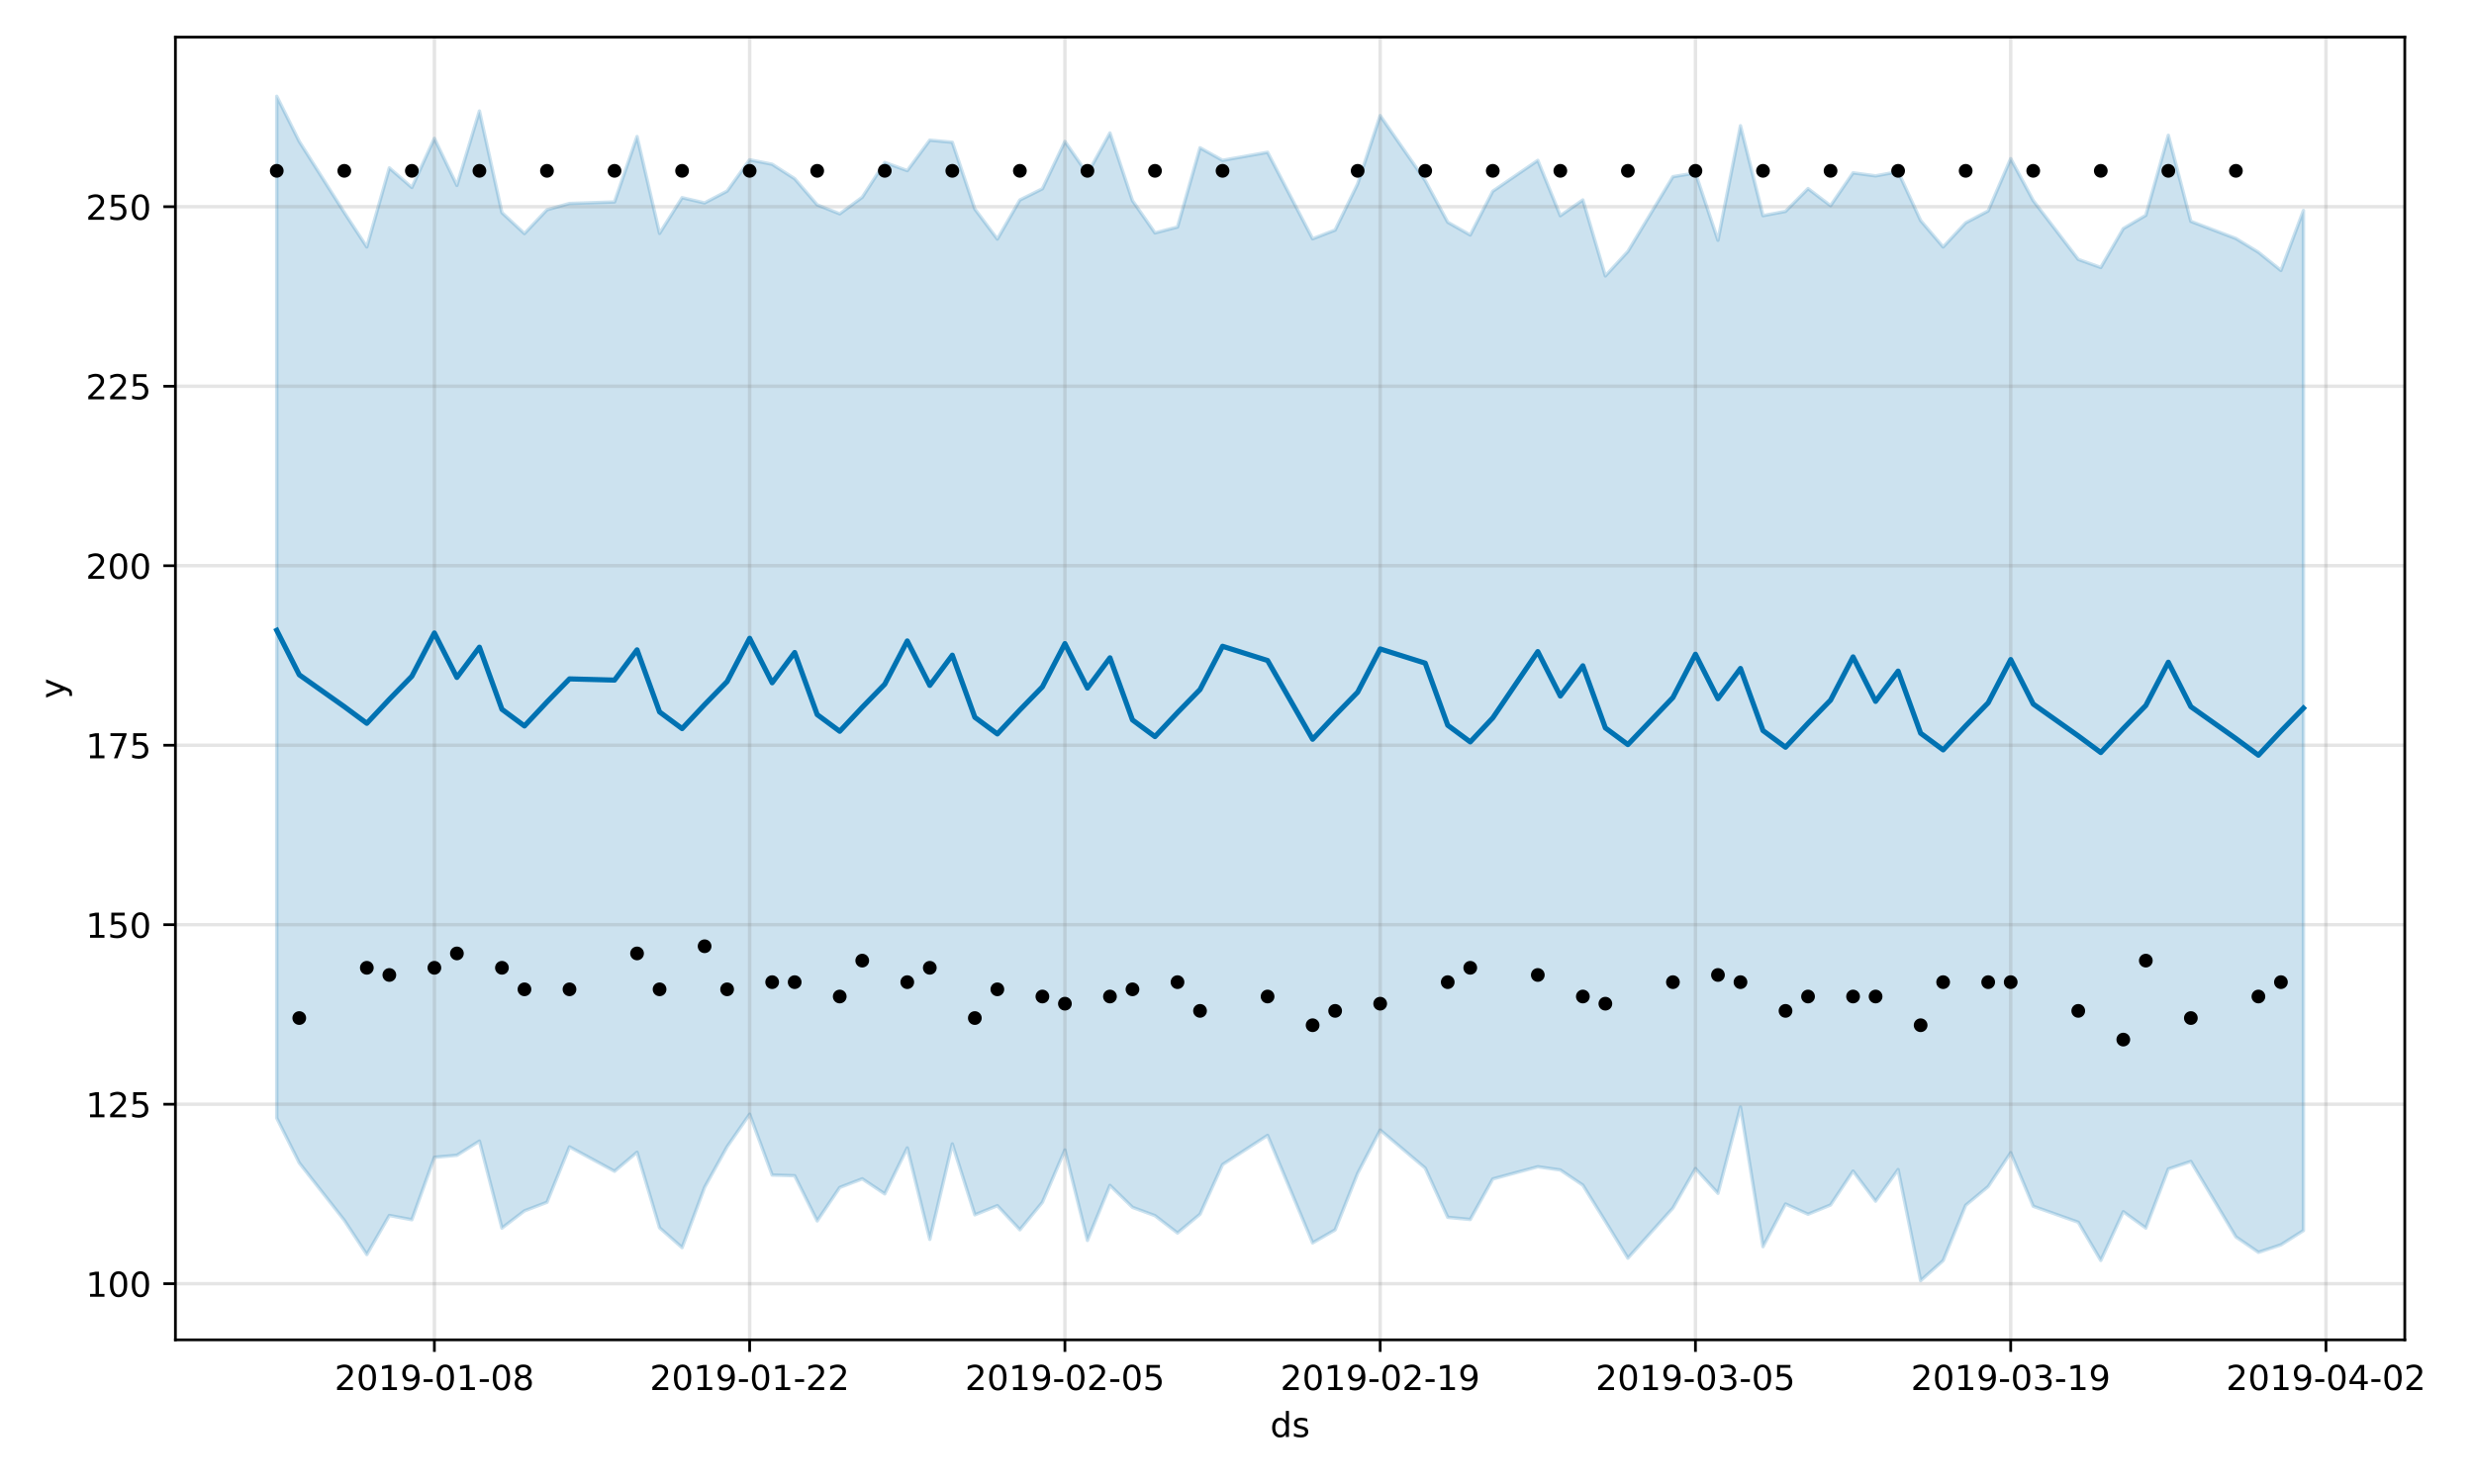<?xml version="1.0" encoding="utf-8" standalone="no"?>
<!DOCTYPE svg PUBLIC "-//W3C//DTD SVG 1.1//EN"
  "http://www.w3.org/Graphics/SVG/1.1/DTD/svg11.dtd">
<!-- Created with matplotlib (https://matplotlib.org/) -->
<svg height="432pt" version="1.1" viewBox="0 0 720 432" width="720pt" xmlns="http://www.w3.org/2000/svg" xmlns:xlink="http://www.w3.org/1999/xlink">
 <defs>
  <style type="text/css">
*{stroke-linecap:butt;stroke-linejoin:round;}
  </style>
 </defs>
 <g id="figure_1">
  <g id="patch_1">
   <path d="M 0 432 
L 720 432 
L 720 0 
L 0 0 
z
" style="fill:#ffffff;"/>
  </g>
  <g id="axes_1">
   <g id="patch_2">
    <path d="M 51.05 390.04 
L 699.857 390.04 
L 699.857 10.8 
L 51.05 10.8 
z
" style="fill:#ffffff;"/>
   </g>
   <g id="PolyCollection_1">
    <defs>
     <path d="M 80.541 -403.962 
L 80.541 -106.524 
L 87.095 -93.477 
L 100.202 -76.761 
L 106.756 -66.801 
L 113.309 -78.171 
L 119.863 -76.931 
L 126.417 -95.098 
L 132.97 -95.69 
L 139.524 -99.817 
L 146.077 -74.491 
L 152.631 -79.513 
L 159.185 -82.015 
L 165.738 -98.14 
L 178.845 -91.038 
L 185.399 -96.576 
L 191.953 -74.582 
L 198.506 -68.811 
L 205.06 -86.366 
L 211.613 -98.188 
L 218.167 -107.654 
L 224.721 -89.931 
L 231.274 -89.737 
L 237.828 -76.584 
L 244.381 -86.322 
L 250.935 -88.837 
L 257.489 -84.461 
L 264.042 -97.83 
L 270.596 -71.216 
L 277.15 -98.993 
L 283.703 -78.358 
L 290.257 -81.018 
L 296.81 -74.003 
L 303.364 -81.999 
L 309.918 -97.238 
L 316.471 -70.908 
L 323.025 -86.924 
L 329.578 -80.542 
L 336.132 -78.114 
L 342.686 -73.068 
L 349.239 -78.533 
L 355.793 -92.984 
L 368.9 -101.48 
L 382.007 -70.198 
L 388.561 -73.979 
L 395.114 -90.427 
L 401.668 -103.034 
L 414.775 -91.958 
L 421.329 -77.634 
L 427.883 -77.003 
L 434.436 -88.802 
L 447.543 -92.354 
L 454.097 -91.413 
L 460.651 -86.995 
L 467.204 -76.455 
L 473.758 -65.748 
L 486.865 -80.33 
L 493.419 -91.829 
L 499.972 -84.625 
L 506.526 -109.73 
L 513.079 -69.086 
L 519.633 -81.508 
L 526.187 -78.538 
L 532.74 -81.218 
L 539.294 -91.09 
L 545.847 -82.348 
L 552.401 -91.535 
L 558.955 -59.198 
L 565.508 -65.041 
L 572.062 -81.133 
L 578.616 -86.589 
L 585.169 -96.441 
L 591.723 -80.857 
L 604.83 -76.199 
L 611.384 -65.074 
L 617.937 -79.261 
L 624.491 -74.516 
L 631.044 -91.698 
L 637.598 -93.897 
L 650.705 -71.942 
L 657.259 -67.448 
L 663.812 -69.618 
L 670.366 -73.786 
L 670.366 -370.722 
L 670.366 -370.722 
L 663.812 -353.268 
L 657.259 -358.568 
L 650.705 -362.573 
L 637.598 -367.559 
L 631.044 -392.615 
L 624.491 -369.324 
L 617.937 -365.457 
L 611.384 -354.135 
L 604.83 -356.481 
L 591.723 -373.61 
L 585.169 -385.814 
L 578.616 -370.604 
L 572.062 -367.144 
L 565.508 -360.108 
L 558.955 -367.808 
L 552.401 -382.018 
L 545.847 -380.807 
L 539.294 -381.683 
L 532.74 -372.119 
L 526.187 -377.104 
L 519.633 -370.47 
L 513.079 -369.224 
L 506.526 -395.392 
L 499.972 -362.056 
L 493.419 -381.659 
L 486.865 -380.564 
L 473.758 -358.81 
L 467.204 -351.68 
L 460.651 -373.799 
L 454.097 -369.212 
L 447.543 -385.311 
L 434.436 -376.33 
L 427.883 -363.592 
L 421.329 -367.313 
L 414.775 -379.437 
L 401.668 -398.34 
L 395.114 -378.478 
L 388.561 -365.028 
L 382.007 -362.494 
L 368.9 -387.669 
L 355.793 -385.325 
L 349.239 -388.977 
L 342.686 -365.918 
L 336.132 -364.204 
L 329.578 -373.602 
L 323.025 -393.289 
L 316.471 -381.386 
L 309.918 -390.816 
L 303.364 -377.053 
L 296.81 -373.786 
L 290.257 -362.404 
L 283.703 -371.152 
L 277.15 -390.586 
L 270.596 -391.201 
L 264.042 -382.325 
L 257.489 -384.717 
L 250.935 -374.577 
L 244.381 -369.762 
L 237.828 -372.371 
L 231.274 -379.982 
L 224.721 -384.186 
L 218.167 -385.486 
L 211.613 -376.381 
L 205.06 -372.933 
L 198.506 -374.453 
L 191.953 -364.06 
L 185.399 -392.254 
L 178.845 -373.213 
L 165.738 -372.77 
L 159.185 -370.94 
L 152.631 -364.007 
L 146.077 -370.102 
L 139.524 -399.678 
L 132.97 -378.031 
L 126.417 -391.726 
L 119.863 -377.426 
L 113.309 -383.114 
L 106.756 -360.112 
L 100.202 -370.126 
L 87.095 -390.817 
L 80.541 -403.962 
z
" id="m44f9d9a50c" style="stroke:#0072b2;stroke-opacity:0.2;"/>
    </defs>
    <g clip-path="url(#pc2d6f7c27c)">
     <use style="fill:#0072b2;fill-opacity:0.2;stroke:#0072b2;stroke-opacity:0.2;" x="0" xlink:href="#m44f9d9a50c" y="432"/>
    </g>
   </g>
   <g id="matplotlib.axis_1">
    <g id="xtick_1">
     <g id="line2d_1">
      <path clip-path="url(#pc2d6f7c27c)" d="M 126.417 390.04 
L 126.417 10.8 
" style="fill:none;stroke:#808080;stroke-linecap:square;stroke-opacity:0.2;"/>
     </g>
     <g id="line2d_2">
      <defs>
       <path d="M 0 0 
L 0 3.5 
" id="mdd0ad9d8e3" style="stroke:#000000;stroke-width:0.8;"/>
      </defs>
      <g>
       <use style="stroke:#000000;stroke-width:0.8;" x="126.417" xlink:href="#mdd0ad9d8e3" y="390.04"/>
      </g>
     </g>
     <g id="text_1">
      <!-- 2019-01-08 -->
      <defs>
       <path d="M 19.188 8.297 
L 53.609 8.297 
L 53.609 0 
L 7.328 0 
L 7.328 8.297 
Q 12.938 14.109 22.625 23.891 
Q 32.328 33.688 34.812 36.531 
Q 39.547 41.844 41.422 45.531 
Q 43.312 49.219 43.312 52.781 
Q 43.312 58.594 39.234 62.25 
Q 35.156 65.922 28.609 65.922 
Q 23.969 65.922 18.812 64.312 
Q 13.672 62.703 7.812 59.422 
L 7.812 69.391 
Q 13.766 71.781 18.938 73 
Q 24.125 74.219 28.422 74.219 
Q 39.75 74.219 46.484 68.547 
Q 53.219 62.891 53.219 53.422 
Q 53.219 48.922 51.531 44.891 
Q 49.859 40.875 45.406 35.406 
Q 44.188 33.984 37.641 27.219 
Q 31.109 20.453 19.188 8.297 
z
" id="DejaVuSans-50"/>
       <path d="M 31.781 66.406 
Q 24.172 66.406 20.328 58.906 
Q 16.5 51.422 16.5 36.375 
Q 16.5 21.391 20.328 13.891 
Q 24.172 6.391 31.781 6.391 
Q 39.453 6.391 43.281 13.891 
Q 47.125 21.391 47.125 36.375 
Q 47.125 51.422 43.281 58.906 
Q 39.453 66.406 31.781 66.406 
z
M 31.781 74.219 
Q 44.047 74.219 50.516 64.516 
Q 56.984 54.828 56.984 36.375 
Q 56.984 17.969 50.516 8.266 
Q 44.047 -1.422 31.781 -1.422 
Q 19.531 -1.422 13.062 8.266 
Q 6.594 17.969 6.594 36.375 
Q 6.594 54.828 13.062 64.516 
Q 19.531 74.219 31.781 74.219 
z
" id="DejaVuSans-48"/>
       <path d="M 12.406 8.297 
L 28.516 8.297 
L 28.516 63.922 
L 10.984 60.406 
L 10.984 69.391 
L 28.422 72.906 
L 38.281 72.906 
L 38.281 8.297 
L 54.391 8.297 
L 54.391 0 
L 12.406 0 
z
" id="DejaVuSans-49"/>
       <path d="M 10.984 1.516 
L 10.984 10.5 
Q 14.703 8.734 18.5 7.812 
Q 22.312 6.891 25.984 6.891 
Q 35.75 6.891 40.891 13.453 
Q 46.047 20.016 46.781 33.406 
Q 43.953 29.203 39.594 26.953 
Q 35.25 24.703 29.984 24.703 
Q 19.047 24.703 12.672 31.312 
Q 6.297 37.938 6.297 49.422 
Q 6.297 60.641 12.938 67.422 
Q 19.578 74.219 30.609 74.219 
Q 43.266 74.219 49.922 64.516 
Q 56.594 54.828 56.594 36.375 
Q 56.594 19.141 48.406 8.859 
Q 40.234 -1.422 26.422 -1.422 
Q 22.703 -1.422 18.891 -0.688 
Q 15.094 0.047 10.984 1.516 
z
M 30.609 32.422 
Q 37.25 32.422 41.125 36.953 
Q 45.016 41.5 45.016 49.422 
Q 45.016 57.281 41.125 61.844 
Q 37.25 66.406 30.609 66.406 
Q 23.969 66.406 20.094 61.844 
Q 16.219 57.281 16.219 49.422 
Q 16.219 41.5 20.094 36.953 
Q 23.969 32.422 30.609 32.422 
z
" id="DejaVuSans-57"/>
       <path d="M 4.891 31.391 
L 31.203 31.391 
L 31.203 23.391 
L 4.891 23.391 
z
" id="DejaVuSans-45"/>
       <path d="M 31.781 34.625 
Q 24.75 34.625 20.719 30.859 
Q 16.703 27.094 16.703 20.516 
Q 16.703 13.922 20.719 10.156 
Q 24.75 6.391 31.781 6.391 
Q 38.812 6.391 42.859 10.172 
Q 46.922 13.969 46.922 20.516 
Q 46.922 27.094 42.891 30.859 
Q 38.875 34.625 31.781 34.625 
z
M 21.922 38.812 
Q 15.578 40.375 12.031 44.719 
Q 8.5 49.078 8.5 55.328 
Q 8.5 64.062 14.719 69.141 
Q 20.953 74.219 31.781 74.219 
Q 42.672 74.219 48.875 69.141 
Q 55.078 64.062 55.078 55.328 
Q 55.078 49.078 51.531 44.719 
Q 48 40.375 41.703 38.812 
Q 48.828 37.156 52.797 32.312 
Q 56.781 27.484 56.781 20.516 
Q 56.781 9.906 50.312 4.234 
Q 43.844 -1.422 31.781 -1.422 
Q 19.734 -1.422 13.25 4.234 
Q 6.781 9.906 6.781 20.516 
Q 6.781 27.484 10.781 32.312 
Q 14.797 37.156 21.922 38.812 
z
M 18.312 54.391 
Q 18.312 48.734 21.844 45.562 
Q 25.391 42.391 31.781 42.391 
Q 38.141 42.391 41.719 45.562 
Q 45.312 48.734 45.312 54.391 
Q 45.312 60.062 41.719 63.234 
Q 38.141 66.406 31.781 66.406 
Q 25.391 66.406 21.844 63.234 
Q 18.312 60.062 18.312 54.391 
z
" id="DejaVuSans-56"/>
      </defs>
      <g transform="translate(97.359 404.638)scale(0.1 -0.1)">
       <use xlink:href="#DejaVuSans-50"/>
       <use x="63.623" xlink:href="#DejaVuSans-48"/>
       <use x="127.246" xlink:href="#DejaVuSans-49"/>
       <use x="190.869" xlink:href="#DejaVuSans-57"/>
       <use x="254.492" xlink:href="#DejaVuSans-45"/>
       <use x="290.576" xlink:href="#DejaVuSans-48"/>
       <use x="354.199" xlink:href="#DejaVuSans-49"/>
       <use x="417.822" xlink:href="#DejaVuSans-45"/>
       <use x="453.906" xlink:href="#DejaVuSans-48"/>
       <use x="517.529" xlink:href="#DejaVuSans-56"/>
      </g>
     </g>
    </g>
    <g id="xtick_2">
     <g id="line2d_3">
      <path clip-path="url(#pc2d6f7c27c)" d="M 218.167 390.04 
L 218.167 10.8 
" style="fill:none;stroke:#808080;stroke-linecap:square;stroke-opacity:0.2;"/>
     </g>
     <g id="line2d_4">
      <g>
       <use style="stroke:#000000;stroke-width:0.8;" x="218.167" xlink:href="#mdd0ad9d8e3" y="390.04"/>
      </g>
     </g>
     <g id="text_2">
      <!-- 2019-01-22 -->
      <g transform="translate(189.109 404.638)scale(0.1 -0.1)">
       <use xlink:href="#DejaVuSans-50"/>
       <use x="63.623" xlink:href="#DejaVuSans-48"/>
       <use x="127.246" xlink:href="#DejaVuSans-49"/>
       <use x="190.869" xlink:href="#DejaVuSans-57"/>
       <use x="254.492" xlink:href="#DejaVuSans-45"/>
       <use x="290.576" xlink:href="#DejaVuSans-48"/>
       <use x="354.199" xlink:href="#DejaVuSans-49"/>
       <use x="417.822" xlink:href="#DejaVuSans-45"/>
       <use x="453.906" xlink:href="#DejaVuSans-50"/>
       <use x="517.529" xlink:href="#DejaVuSans-50"/>
      </g>
     </g>
    </g>
    <g id="xtick_3">
     <g id="line2d_5">
      <path clip-path="url(#pc2d6f7c27c)" d="M 309.918 390.04 
L 309.918 10.8 
" style="fill:none;stroke:#808080;stroke-linecap:square;stroke-opacity:0.2;"/>
     </g>
     <g id="line2d_6">
      <g>
       <use style="stroke:#000000;stroke-width:0.8;" x="309.918" xlink:href="#mdd0ad9d8e3" y="390.04"/>
      </g>
     </g>
     <g id="text_3">
      <!-- 2019-02-05 -->
      <defs>
       <path d="M 10.797 72.906 
L 49.516 72.906 
L 49.516 64.594 
L 19.828 64.594 
L 19.828 46.734 
Q 21.969 47.469 24.109 47.828 
Q 26.266 48.188 28.422 48.188 
Q 40.625 48.188 47.75 41.5 
Q 54.891 34.812 54.891 23.391 
Q 54.891 11.625 47.562 5.094 
Q 40.234 -1.422 26.906 -1.422 
Q 22.312 -1.422 17.547 -0.641 
Q 12.797 0.141 7.719 1.703 
L 7.719 11.625 
Q 12.109 9.234 16.797 8.062 
Q 21.484 6.891 26.703 6.891 
Q 35.156 6.891 40.078 11.328 
Q 45.016 15.766 45.016 23.391 
Q 45.016 31 40.078 35.438 
Q 35.156 39.891 26.703 39.891 
Q 22.75 39.891 18.812 39.016 
Q 14.891 38.141 10.797 36.281 
z
" id="DejaVuSans-53"/>
      </defs>
      <g transform="translate(280.86 404.638)scale(0.1 -0.1)">
       <use xlink:href="#DejaVuSans-50"/>
       <use x="63.623" xlink:href="#DejaVuSans-48"/>
       <use x="127.246" xlink:href="#DejaVuSans-49"/>
       <use x="190.869" xlink:href="#DejaVuSans-57"/>
       <use x="254.492" xlink:href="#DejaVuSans-45"/>
       <use x="290.576" xlink:href="#DejaVuSans-48"/>
       <use x="354.199" xlink:href="#DejaVuSans-50"/>
       <use x="417.822" xlink:href="#DejaVuSans-45"/>
       <use x="453.906" xlink:href="#DejaVuSans-48"/>
       <use x="517.529" xlink:href="#DejaVuSans-53"/>
      </g>
     </g>
    </g>
    <g id="xtick_4">
     <g id="line2d_7">
      <path clip-path="url(#pc2d6f7c27c)" d="M 401.668 390.04 
L 401.668 10.8 
" style="fill:none;stroke:#808080;stroke-linecap:square;stroke-opacity:0.2;"/>
     </g>
     <g id="line2d_8">
      <g>
       <use style="stroke:#000000;stroke-width:0.8;" x="401.668" xlink:href="#mdd0ad9d8e3" y="390.04"/>
      </g>
     </g>
     <g id="text_4">
      <!-- 2019-02-19 -->
      <g transform="translate(372.61 404.638)scale(0.1 -0.1)">
       <use xlink:href="#DejaVuSans-50"/>
       <use x="63.623" xlink:href="#DejaVuSans-48"/>
       <use x="127.246" xlink:href="#DejaVuSans-49"/>
       <use x="190.869" xlink:href="#DejaVuSans-57"/>
       <use x="254.492" xlink:href="#DejaVuSans-45"/>
       <use x="290.576" xlink:href="#DejaVuSans-48"/>
       <use x="354.199" xlink:href="#DejaVuSans-50"/>
       <use x="417.822" xlink:href="#DejaVuSans-45"/>
       <use x="453.906" xlink:href="#DejaVuSans-49"/>
       <use x="517.529" xlink:href="#DejaVuSans-57"/>
      </g>
     </g>
    </g>
    <g id="xtick_5">
     <g id="line2d_9">
      <path clip-path="url(#pc2d6f7c27c)" d="M 493.419 390.04 
L 493.419 10.8 
" style="fill:none;stroke:#808080;stroke-linecap:square;stroke-opacity:0.2;"/>
     </g>
     <g id="line2d_10">
      <g>
       <use style="stroke:#000000;stroke-width:0.8;" x="493.419" xlink:href="#mdd0ad9d8e3" y="390.04"/>
      </g>
     </g>
     <g id="text_5">
      <!-- 2019-03-05 -->
      <defs>
       <path d="M 40.578 39.312 
Q 47.656 37.797 51.625 33 
Q 55.609 28.219 55.609 21.188 
Q 55.609 10.406 48.188 4.484 
Q 40.766 -1.422 27.094 -1.422 
Q 22.516 -1.422 17.656 -0.516 
Q 12.797 0.391 7.625 2.203 
L 7.625 11.719 
Q 11.719 9.328 16.594 8.109 
Q 21.484 6.891 26.812 6.891 
Q 36.078 6.891 40.938 10.547 
Q 45.797 14.203 45.797 21.188 
Q 45.797 27.641 41.281 31.266 
Q 36.766 34.906 28.719 34.906 
L 20.219 34.906 
L 20.219 43.016 
L 29.109 43.016 
Q 36.375 43.016 40.234 45.922 
Q 44.094 48.828 44.094 54.297 
Q 44.094 59.906 40.109 62.906 
Q 36.141 65.922 28.719 65.922 
Q 24.656 65.922 20.016 65.031 
Q 15.375 64.156 9.812 62.312 
L 9.812 71.094 
Q 15.438 72.656 20.344 73.438 
Q 25.25 74.219 29.594 74.219 
Q 40.828 74.219 47.359 69.109 
Q 53.906 64.016 53.906 55.328 
Q 53.906 49.266 50.438 45.094 
Q 46.969 40.922 40.578 39.312 
z
" id="DejaVuSans-51"/>
      </defs>
      <g transform="translate(464.361 404.638)scale(0.1 -0.1)">
       <use xlink:href="#DejaVuSans-50"/>
       <use x="63.623" xlink:href="#DejaVuSans-48"/>
       <use x="127.246" xlink:href="#DejaVuSans-49"/>
       <use x="190.869" xlink:href="#DejaVuSans-57"/>
       <use x="254.492" xlink:href="#DejaVuSans-45"/>
       <use x="290.576" xlink:href="#DejaVuSans-48"/>
       <use x="354.199" xlink:href="#DejaVuSans-51"/>
       <use x="417.822" xlink:href="#DejaVuSans-45"/>
       <use x="453.906" xlink:href="#DejaVuSans-48"/>
       <use x="517.529" xlink:href="#DejaVuSans-53"/>
      </g>
     </g>
    </g>
    <g id="xtick_6">
     <g id="line2d_11">
      <path clip-path="url(#pc2d6f7c27c)" d="M 585.169 390.04 
L 585.169 10.8 
" style="fill:none;stroke:#808080;stroke-linecap:square;stroke-opacity:0.2;"/>
     </g>
     <g id="line2d_12">
      <g>
       <use style="stroke:#000000;stroke-width:0.8;" x="585.169" xlink:href="#mdd0ad9d8e3" y="390.04"/>
      </g>
     </g>
     <g id="text_6">
      <!-- 2019-03-19 -->
      <g transform="translate(556.111 404.638)scale(0.1 -0.1)">
       <use xlink:href="#DejaVuSans-50"/>
       <use x="63.623" xlink:href="#DejaVuSans-48"/>
       <use x="127.246" xlink:href="#DejaVuSans-49"/>
       <use x="190.869" xlink:href="#DejaVuSans-57"/>
       <use x="254.492" xlink:href="#DejaVuSans-45"/>
       <use x="290.576" xlink:href="#DejaVuSans-48"/>
       <use x="354.199" xlink:href="#DejaVuSans-51"/>
       <use x="417.822" xlink:href="#DejaVuSans-45"/>
       <use x="453.906" xlink:href="#DejaVuSans-49"/>
       <use x="517.529" xlink:href="#DejaVuSans-57"/>
      </g>
     </g>
    </g>
    <g id="xtick_7">
     <g id="line2d_13">
      <path clip-path="url(#pc2d6f7c27c)" d="M 676.92 390.04 
L 676.92 10.8 
" style="fill:none;stroke:#808080;stroke-linecap:square;stroke-opacity:0.2;"/>
     </g>
     <g id="line2d_14">
      <g>
       <use style="stroke:#000000;stroke-width:0.8;" x="676.92" xlink:href="#mdd0ad9d8e3" y="390.04"/>
      </g>
     </g>
     <g id="text_7">
      <!-- 2019-04-02 -->
      <defs>
       <path d="M 37.797 64.312 
L 12.891 25.391 
L 37.797 25.391 
z
M 35.203 72.906 
L 47.609 72.906 
L 47.609 25.391 
L 58.016 25.391 
L 58.016 17.188 
L 47.609 17.188 
L 47.609 0 
L 37.797 0 
L 37.797 17.188 
L 4.891 17.188 
L 4.891 26.703 
z
" id="DejaVuSans-52"/>
      </defs>
      <g transform="translate(647.862 404.638)scale(0.1 -0.1)">
       <use xlink:href="#DejaVuSans-50"/>
       <use x="63.623" xlink:href="#DejaVuSans-48"/>
       <use x="127.246" xlink:href="#DejaVuSans-49"/>
       <use x="190.869" xlink:href="#DejaVuSans-57"/>
       <use x="254.492" xlink:href="#DejaVuSans-45"/>
       <use x="290.576" xlink:href="#DejaVuSans-48"/>
       <use x="354.199" xlink:href="#DejaVuSans-52"/>
       <use x="417.822" xlink:href="#DejaVuSans-45"/>
       <use x="453.906" xlink:href="#DejaVuSans-48"/>
       <use x="517.529" xlink:href="#DejaVuSans-50"/>
      </g>
     </g>
    </g>
    <g id="text_8">
     <!-- ds -->
     <defs>
      <path d="M 45.406 46.391 
L 45.406 75.984 
L 54.391 75.984 
L 54.391 0 
L 45.406 0 
L 45.406 8.203 
Q 42.578 3.328 38.25 0.953 
Q 33.938 -1.422 27.875 -1.422 
Q 17.969 -1.422 11.734 6.484 
Q 5.516 14.406 5.516 27.297 
Q 5.516 40.188 11.734 48.094 
Q 17.969 56 27.875 56 
Q 33.938 56 38.25 53.625 
Q 42.578 51.266 45.406 46.391 
z
M 14.797 27.297 
Q 14.797 17.391 18.875 11.75 
Q 22.953 6.109 30.078 6.109 
Q 37.203 6.109 41.297 11.75 
Q 45.406 17.391 45.406 27.297 
Q 45.406 37.203 41.297 42.844 
Q 37.203 48.484 30.078 48.484 
Q 22.953 48.484 18.875 42.844 
Q 14.797 37.203 14.797 27.297 
z
" id="DejaVuSans-100"/>
      <path d="M 44.281 53.078 
L 44.281 44.578 
Q 40.484 46.531 36.375 47.5 
Q 32.281 48.484 27.875 48.484 
Q 21.188 48.484 17.844 46.438 
Q 14.5 44.391 14.5 40.281 
Q 14.5 37.156 16.891 35.375 
Q 19.281 33.594 26.516 31.984 
L 29.594 31.297 
Q 39.156 29.25 43.188 25.516 
Q 47.219 21.781 47.219 15.094 
Q 47.219 7.469 41.188 3.016 
Q 35.156 -1.422 24.609 -1.422 
Q 20.219 -1.422 15.453 -0.562 
Q 10.688 0.297 5.422 2 
L 5.422 11.281 
Q 10.406 8.688 15.234 7.391 
Q 20.062 6.109 24.812 6.109 
Q 31.156 6.109 34.562 8.281 
Q 37.984 10.453 37.984 14.406 
Q 37.984 18.062 35.516 20.016 
Q 33.062 21.969 24.703 23.781 
L 21.578 24.516 
Q 13.234 26.266 9.516 29.906 
Q 5.812 33.547 5.812 39.891 
Q 5.812 47.609 11.281 51.797 
Q 16.75 56 26.812 56 
Q 31.781 56 36.172 55.266 
Q 40.578 54.547 44.281 53.078 
z
" id="DejaVuSans-115"/>
     </defs>
     <g transform="translate(369.675 418.317)scale(0.1 -0.1)">
      <use xlink:href="#DejaVuSans-100"/>
      <use x="63.477" xlink:href="#DejaVuSans-115"/>
     </g>
    </g>
   </g>
   <g id="matplotlib.axis_2">
    <g id="ytick_1">
     <g id="line2d_15">
      <path clip-path="url(#pc2d6f7c27c)" d="M 51.05 373.694 
L 699.857 373.694 
" style="fill:none;stroke:#808080;stroke-linecap:square;stroke-opacity:0.2;"/>
     </g>
     <g id="line2d_16">
      <defs>
       <path d="M 0 0 
L -3.5 0 
" id="m91ae4b4fb9" style="stroke:#000000;stroke-width:0.8;"/>
      </defs>
      <g>
       <use style="stroke:#000000;stroke-width:0.8;" x="51.05" xlink:href="#m91ae4b4fb9" y="373.694"/>
      </g>
     </g>
     <g id="text_9">
      <!-- 100 -->
      <g transform="translate(24.962 377.493)scale(0.1 -0.1)">
       <use xlink:href="#DejaVuSans-49"/>
       <use x="63.623" xlink:href="#DejaVuSans-48"/>
       <use x="127.246" xlink:href="#DejaVuSans-48"/>
      </g>
     </g>
    </g>
    <g id="ytick_2">
     <g id="line2d_17">
      <path clip-path="url(#pc2d6f7c27c)" d="M 51.05 321.442 
L 699.857 321.442 
" style="fill:none;stroke:#808080;stroke-linecap:square;stroke-opacity:0.2;"/>
     </g>
     <g id="line2d_18">
      <g>
       <use style="stroke:#000000;stroke-width:0.8;" x="51.05" xlink:href="#m91ae4b4fb9" y="321.442"/>
      </g>
     </g>
     <g id="text_10">
      <!-- 125 -->
      <g transform="translate(24.962 325.241)scale(0.1 -0.1)">
       <use xlink:href="#DejaVuSans-49"/>
       <use x="63.623" xlink:href="#DejaVuSans-50"/>
       <use x="127.246" xlink:href="#DejaVuSans-53"/>
      </g>
     </g>
    </g>
    <g id="ytick_3">
     <g id="line2d_19">
      <path clip-path="url(#pc2d6f7c27c)" d="M 51.05 269.189 
L 699.857 269.189 
" style="fill:none;stroke:#808080;stroke-linecap:square;stroke-opacity:0.2;"/>
     </g>
     <g id="line2d_20">
      <g>
       <use style="stroke:#000000;stroke-width:0.8;" x="51.05" xlink:href="#m91ae4b4fb9" y="269.189"/>
      </g>
     </g>
     <g id="text_11">
      <!-- 150 -->
      <g transform="translate(24.962 272.989)scale(0.1 -0.1)">
       <use xlink:href="#DejaVuSans-49"/>
       <use x="63.623" xlink:href="#DejaVuSans-53"/>
       <use x="127.246" xlink:href="#DejaVuSans-48"/>
      </g>
     </g>
    </g>
    <g id="ytick_4">
     <g id="line2d_21">
      <path clip-path="url(#pc2d6f7c27c)" d="M 51.05 216.937 
L 699.857 216.937 
" style="fill:none;stroke:#808080;stroke-linecap:square;stroke-opacity:0.2;"/>
     </g>
     <g id="line2d_22">
      <g>
       <use style="stroke:#000000;stroke-width:0.8;" x="51.05" xlink:href="#m91ae4b4fb9" y="216.937"/>
      </g>
     </g>
     <g id="text_12">
      <!-- 175 -->
      <defs>
       <path d="M 8.203 72.906 
L 55.078 72.906 
L 55.078 68.703 
L 28.609 0 
L 18.312 0 
L 43.219 64.594 
L 8.203 64.594 
z
" id="DejaVuSans-55"/>
      </defs>
      <g transform="translate(24.962 220.736)scale(0.1 -0.1)">
       <use xlink:href="#DejaVuSans-49"/>
       <use x="63.623" xlink:href="#DejaVuSans-55"/>
       <use x="127.246" xlink:href="#DejaVuSans-53"/>
      </g>
     </g>
    </g>
    <g id="ytick_5">
     <g id="line2d_23">
      <path clip-path="url(#pc2d6f7c27c)" d="M 51.05 164.685 
L 699.857 164.685 
" style="fill:none;stroke:#808080;stroke-linecap:square;stroke-opacity:0.2;"/>
     </g>
     <g id="line2d_24">
      <g>
       <use style="stroke:#000000;stroke-width:0.8;" x="51.05" xlink:href="#m91ae4b4fb9" y="164.685"/>
      </g>
     </g>
     <g id="text_13">
      <!-- 200 -->
      <g transform="translate(24.962 168.484)scale(0.1 -0.1)">
       <use xlink:href="#DejaVuSans-50"/>
       <use x="63.623" xlink:href="#DejaVuSans-48"/>
       <use x="127.246" xlink:href="#DejaVuSans-48"/>
      </g>
     </g>
    </g>
    <g id="ytick_6">
     <g id="line2d_25">
      <path clip-path="url(#pc2d6f7c27c)" d="M 51.05 112.432 
L 699.857 112.432 
" style="fill:none;stroke:#808080;stroke-linecap:square;stroke-opacity:0.2;"/>
     </g>
     <g id="line2d_26">
      <g>
       <use style="stroke:#000000;stroke-width:0.8;" x="51.05" xlink:href="#m91ae4b4fb9" y="112.432"/>
      </g>
     </g>
     <g id="text_14">
      <!-- 225 -->
      <g transform="translate(24.962 116.232)scale(0.1 -0.1)">
       <use xlink:href="#DejaVuSans-50"/>
       <use x="63.623" xlink:href="#DejaVuSans-50"/>
       <use x="127.246" xlink:href="#DejaVuSans-53"/>
      </g>
     </g>
    </g>
    <g id="ytick_7">
     <g id="line2d_27">
      <path clip-path="url(#pc2d6f7c27c)" d="M 51.05 60.18 
L 699.857 60.18 
" style="fill:none;stroke:#808080;stroke-linecap:square;stroke-opacity:0.2;"/>
     </g>
     <g id="line2d_28">
      <g>
       <use style="stroke:#000000;stroke-width:0.8;" x="51.05" xlink:href="#m91ae4b4fb9" y="60.18"/>
      </g>
     </g>
     <g id="text_15">
      <!-- 250 -->
      <g transform="translate(24.962 63.979)scale(0.1 -0.1)">
       <use xlink:href="#DejaVuSans-50"/>
       <use x="63.623" xlink:href="#DejaVuSans-53"/>
       <use x="127.246" xlink:href="#DejaVuSans-48"/>
      </g>
     </g>
    </g>
    <g id="text_16">
     <!-- y -->
     <defs>
      <path d="M 32.172 -5.078 
Q 28.375 -14.844 24.75 -17.812 
Q 21.141 -20.797 15.094 -20.797 
L 7.906 -20.797 
L 7.906 -13.281 
L 13.188 -13.281 
Q 16.891 -13.281 18.938 -11.516 
Q 21 -9.766 23.484 -3.219 
L 25.094 0.875 
L 2.984 54.688 
L 12.5 54.688 
L 29.594 11.922 
L 46.688 54.688 
L 56.203 54.688 
z
" id="DejaVuSans-121"/>
     </defs>
     <g transform="translate(18.883 203.379)rotate(-90)scale(0.1 -0.1)">
      <use xlink:href="#DejaVuSans-121"/>
     </g>
    </g>
   </g>
   <g id="line2d_29">
    <defs>
     <path d="M 0 1.5 
C 0.398 1.5 0.779 1.342 1.061 1.061 
C 1.342 0.779 1.5 0.398 1.5 0 
C 1.5 -0.398 1.342 -0.779 1.061 -1.061 
C 0.779 -1.342 0.398 -1.5 0 -1.5 
C -0.398 -1.5 -0.779 -1.342 -1.061 -1.061 
C -1.342 -0.779 -1.5 -0.398 -1.5 0 
C -1.5 0.398 -1.342 0.779 -1.061 1.061 
C -0.779 1.342 -0.398 1.5 0 1.5 
z
" id="me49c2b05d1" style="stroke:#000000;"/>
    </defs>
    <g clip-path="url(#pc2d6f7c27c)">
     <use style="stroke:#000000;" x="80.541" xlink:href="#me49c2b05d1" y="49.73"/>
     <use style="stroke:#000000;" x="87.095" xlink:href="#me49c2b05d1" y="296.36"/>
     <use style="stroke:#000000;" x="100.202" xlink:href="#me49c2b05d1" y="49.73"/>
     <use style="stroke:#000000;" x="106.756" xlink:href="#me49c2b05d1" y="281.73"/>
     <use style="stroke:#000000;" x="113.309" xlink:href="#me49c2b05d1" y="283.82"/>
     <use style="stroke:#000000;" x="119.863" xlink:href="#me49c2b05d1" y="49.73"/>
     <use style="stroke:#000000;" x="126.417" xlink:href="#me49c2b05d1" y="281.73"/>
     <use style="stroke:#000000;" x="132.97" xlink:href="#me49c2b05d1" y="277.55"/>
     <use style="stroke:#000000;" x="139.524" xlink:href="#me49c2b05d1" y="49.73"/>
     <use style="stroke:#000000;" x="146.077" xlink:href="#me49c2b05d1" y="281.73"/>
     <use style="stroke:#000000;" x="152.631" xlink:href="#me49c2b05d1" y="288"/>
     <use style="stroke:#000000;" x="159.185" xlink:href="#me49c2b05d1" y="49.73"/>
     <use style="stroke:#000000;" x="165.738" xlink:href="#me49c2b05d1" y="288"/>
     <use style="stroke:#000000;" x="178.845" xlink:href="#me49c2b05d1" y="49.73"/>
     <use style="stroke:#000000;" x="185.399" xlink:href="#me49c2b05d1" y="277.55"/>
     <use style="stroke:#000000;" x="191.953" xlink:href="#me49c2b05d1" y="288"/>
     <use style="stroke:#000000;" x="198.506" xlink:href="#me49c2b05d1" y="49.73"/>
     <use style="stroke:#000000;" x="205.06" xlink:href="#me49c2b05d1" y="275.46"/>
     <use style="stroke:#000000;" x="211.613" xlink:href="#me49c2b05d1" y="288"/>
     <use style="stroke:#000000;" x="218.167" xlink:href="#me49c2b05d1" y="49.73"/>
     <use style="stroke:#000000;" x="224.721" xlink:href="#me49c2b05d1" y="285.91"/>
     <use style="stroke:#000000;" x="231.274" xlink:href="#me49c2b05d1" y="285.91"/>
     <use style="stroke:#000000;" x="237.828" xlink:href="#me49c2b05d1" y="49.73"/>
     <use style="stroke:#000000;" x="244.381" xlink:href="#me49c2b05d1" y="290.09"/>
     <use style="stroke:#000000;" x="250.935" xlink:href="#me49c2b05d1" y="279.64"/>
     <use style="stroke:#000000;" x="257.489" xlink:href="#me49c2b05d1" y="49.73"/>
     <use style="stroke:#000000;" x="264.042" xlink:href="#me49c2b05d1" y="285.91"/>
     <use style="stroke:#000000;" x="270.596" xlink:href="#me49c2b05d1" y="281.73"/>
     <use style="stroke:#000000;" x="277.15" xlink:href="#me49c2b05d1" y="49.73"/>
     <use style="stroke:#000000;" x="283.703" xlink:href="#me49c2b05d1" y="296.36"/>
     <use style="stroke:#000000;" x="290.257" xlink:href="#me49c2b05d1" y="288"/>
     <use style="stroke:#000000;" x="296.81" xlink:href="#me49c2b05d1" y="49.73"/>
     <use style="stroke:#000000;" x="303.364" xlink:href="#me49c2b05d1" y="290.09"/>
     <use style="stroke:#000000;" x="309.918" xlink:href="#me49c2b05d1" y="292.18"/>
     <use style="stroke:#000000;" x="316.471" xlink:href="#me49c2b05d1" y="49.73"/>
     <use style="stroke:#000000;" x="323.025" xlink:href="#me49c2b05d1" y="290.09"/>
     <use style="stroke:#000000;" x="329.578" xlink:href="#me49c2b05d1" y="288"/>
     <use style="stroke:#000000;" x="336.132" xlink:href="#me49c2b05d1" y="49.73"/>
     <use style="stroke:#000000;" x="342.686" xlink:href="#me49c2b05d1" y="285.91"/>
     <use style="stroke:#000000;" x="349.239" xlink:href="#me49c2b05d1" y="294.27"/>
     <use style="stroke:#000000;" x="355.793" xlink:href="#me49c2b05d1" y="49.73"/>
     <use style="stroke:#000000;" x="368.9" xlink:href="#me49c2b05d1" y="290.09"/>
     <use style="stroke:#000000;" x="382.007" xlink:href="#me49c2b05d1" y="298.451"/>
     <use style="stroke:#000000;" x="388.561" xlink:href="#me49c2b05d1" y="294.27"/>
     <use style="stroke:#000000;" x="395.114" xlink:href="#me49c2b05d1" y="49.73"/>
     <use style="stroke:#000000;" x="401.668" xlink:href="#me49c2b05d1" y="292.18"/>
     <use style="stroke:#000000;" x="414.775" xlink:href="#me49c2b05d1" y="49.73"/>
     <use style="stroke:#000000;" x="421.329" xlink:href="#me49c2b05d1" y="285.91"/>
     <use style="stroke:#000000;" x="427.883" xlink:href="#me49c2b05d1" y="281.73"/>
     <use style="stroke:#000000;" x="434.436" xlink:href="#me49c2b05d1" y="49.73"/>
     <use style="stroke:#000000;" x="447.543" xlink:href="#me49c2b05d1" y="283.82"/>
     <use style="stroke:#000000;" x="454.097" xlink:href="#me49c2b05d1" y="49.73"/>
     <use style="stroke:#000000;" x="460.651" xlink:href="#me49c2b05d1" y="290.09"/>
     <use style="stroke:#000000;" x="467.204" xlink:href="#me49c2b05d1" y="292.18"/>
     <use style="stroke:#000000;" x="473.758" xlink:href="#me49c2b05d1" y="49.73"/>
     <use style="stroke:#000000;" x="486.865" xlink:href="#me49c2b05d1" y="285.91"/>
     <use style="stroke:#000000;" x="493.419" xlink:href="#me49c2b05d1" y="49.73"/>
     <use style="stroke:#000000;" x="499.972" xlink:href="#me49c2b05d1" y="283.82"/>
     <use style="stroke:#000000;" x="506.526" xlink:href="#me49c2b05d1" y="285.91"/>
     <use style="stroke:#000000;" x="513.079" xlink:href="#me49c2b05d1" y="49.73"/>
     <use style="stroke:#000000;" x="519.633" xlink:href="#me49c2b05d1" y="294.27"/>
     <use style="stroke:#000000;" x="526.187" xlink:href="#me49c2b05d1" y="290.09"/>
     <use style="stroke:#000000;" x="532.74" xlink:href="#me49c2b05d1" y="49.73"/>
     <use style="stroke:#000000;" x="539.294" xlink:href="#me49c2b05d1" y="290.09"/>
     <use style="stroke:#000000;" x="545.847" xlink:href="#me49c2b05d1" y="290.09"/>
     <use style="stroke:#000000;" x="552.401" xlink:href="#me49c2b05d1" y="49.73"/>
     <use style="stroke:#000000;" x="558.955" xlink:href="#me49c2b05d1" y="298.451"/>
     <use style="stroke:#000000;" x="565.508" xlink:href="#me49c2b05d1" y="285.91"/>
     <use style="stroke:#000000;" x="572.062" xlink:href="#me49c2b05d1" y="49.73"/>
     <use style="stroke:#000000;" x="578.616" xlink:href="#me49c2b05d1" y="285.91"/>
     <use style="stroke:#000000;" x="585.169" xlink:href="#me49c2b05d1" y="285.91"/>
     <use style="stroke:#000000;" x="591.723" xlink:href="#me49c2b05d1" y="49.73"/>
     <use style="stroke:#000000;" x="604.83" xlink:href="#me49c2b05d1" y="294.27"/>
     <use style="stroke:#000000;" x="611.384" xlink:href="#me49c2b05d1" y="49.73"/>
     <use style="stroke:#000000;" x="617.937" xlink:href="#me49c2b05d1" y="302.631"/>
     <use style="stroke:#000000;" x="624.491" xlink:href="#me49c2b05d1" y="279.64"/>
     <use style="stroke:#000000;" x="631.044" xlink:href="#me49c2b05d1" y="49.73"/>
     <use style="stroke:#000000;" x="637.598" xlink:href="#me49c2b05d1" y="296.36"/>
     <use style="stroke:#000000;" x="650.705" xlink:href="#me49c2b05d1" y="49.73"/>
     <use style="stroke:#000000;" x="657.259" xlink:href="#me49c2b05d1" y="290.09"/>
     <use style="stroke:#000000;" x="663.812" xlink:href="#me49c2b05d1" y="285.91"/>
    </g>
   </g>
   <g id="line2d_30">
    <path clip-path="url(#pc2d6f7c27c)" d="M 80.541 183.49 
L 87.095 196.432 
L 100.202 205.704 
L 106.756 210.555 
L 113.309 203.567 
L 119.863 196.853 
L 126.417 184.264 
L 132.97 197.206 
L 139.524 188.401 
L 146.077 206.478 
L 152.631 211.329 
L 159.185 204.341 
L 165.738 197.627 
L 178.845 197.98 
L 185.399 189.175 
L 191.953 207.252 
L 198.506 212.103 
L 205.06 205.114 
L 211.613 198.4 
L 218.167 185.812 
L 224.721 198.754 
L 231.274 189.949 
L 237.828 208.026 
L 244.381 212.876 
L 250.935 205.888 
L 257.489 199.174 
L 264.042 186.586 
L 270.596 199.528 
L 277.15 190.723 
L 283.703 208.8 
L 290.257 213.65 
L 296.81 206.662 
L 303.364 199.948 
L 309.918 187.36 
L 316.471 200.302 
L 323.025 191.497 
L 329.578 209.574 
L 336.132 214.424 
L 342.686 207.436 
L 349.239 200.722 
L 355.793 188.134 
L 368.9 192.271 
L 382.007 215.198 
L 388.561 208.21 
L 395.114 201.496 
L 401.668 188.908 
L 414.775 193.045 
L 421.329 211.122 
L 427.883 215.972 
L 434.436 208.984 
L 447.543 189.682 
L 454.097 202.623 
L 460.651 193.819 
L 467.204 211.896 
L 473.758 216.746 
L 486.865 203.044 
L 493.419 190.455 
L 499.972 203.397 
L 506.526 194.592 
L 513.079 212.669 
L 519.633 217.52 
L 526.187 210.532 
L 532.74 203.818 
L 539.294 191.229 
L 545.847 204.171 
L 552.401 195.366 
L 558.955 213.443 
L 565.508 218.294 
L 572.062 211.306 
L 578.616 204.592 
L 585.169 192.003 
L 591.723 204.945 
L 604.83 214.217 
L 611.384 219.068 
L 617.937 212.08 
L 624.491 205.366 
L 631.044 192.777 
L 637.598 205.719 
L 650.705 214.991 
L 657.259 219.842 
L 663.812 212.854 
L 670.366 206.14 
" style="fill:none;stroke:#0072b2;stroke-linecap:square;stroke-width:1.5;"/>
   </g>
   <g id="patch_3">
    <path d="M 51.05 390.04 
L 51.05 10.8 
" style="fill:none;stroke:#000000;stroke-linecap:square;stroke-linejoin:miter;stroke-width:0.8;"/>
   </g>
   <g id="patch_4">
    <path d="M 699.857 390.04 
L 699.857 10.8 
" style="fill:none;stroke:#000000;stroke-linecap:square;stroke-linejoin:miter;stroke-width:0.8;"/>
   </g>
   <g id="patch_5">
    <path d="M 51.05 390.04 
L 699.857 390.04 
" style="fill:none;stroke:#000000;stroke-linecap:square;stroke-linejoin:miter;stroke-width:0.8;"/>
   </g>
   <g id="patch_6">
    <path d="M 51.05 10.8 
L 699.857 10.8 
" style="fill:none;stroke:#000000;stroke-linecap:square;stroke-linejoin:miter;stroke-width:0.8;"/>
   </g>
  </g>
 </g>
 <defs>
  <clipPath id="pc2d6f7c27c">
   <rect height="379.24" width="648.807" x="51.05" y="10.8"/>
  </clipPath>
 </defs>
</svg>
